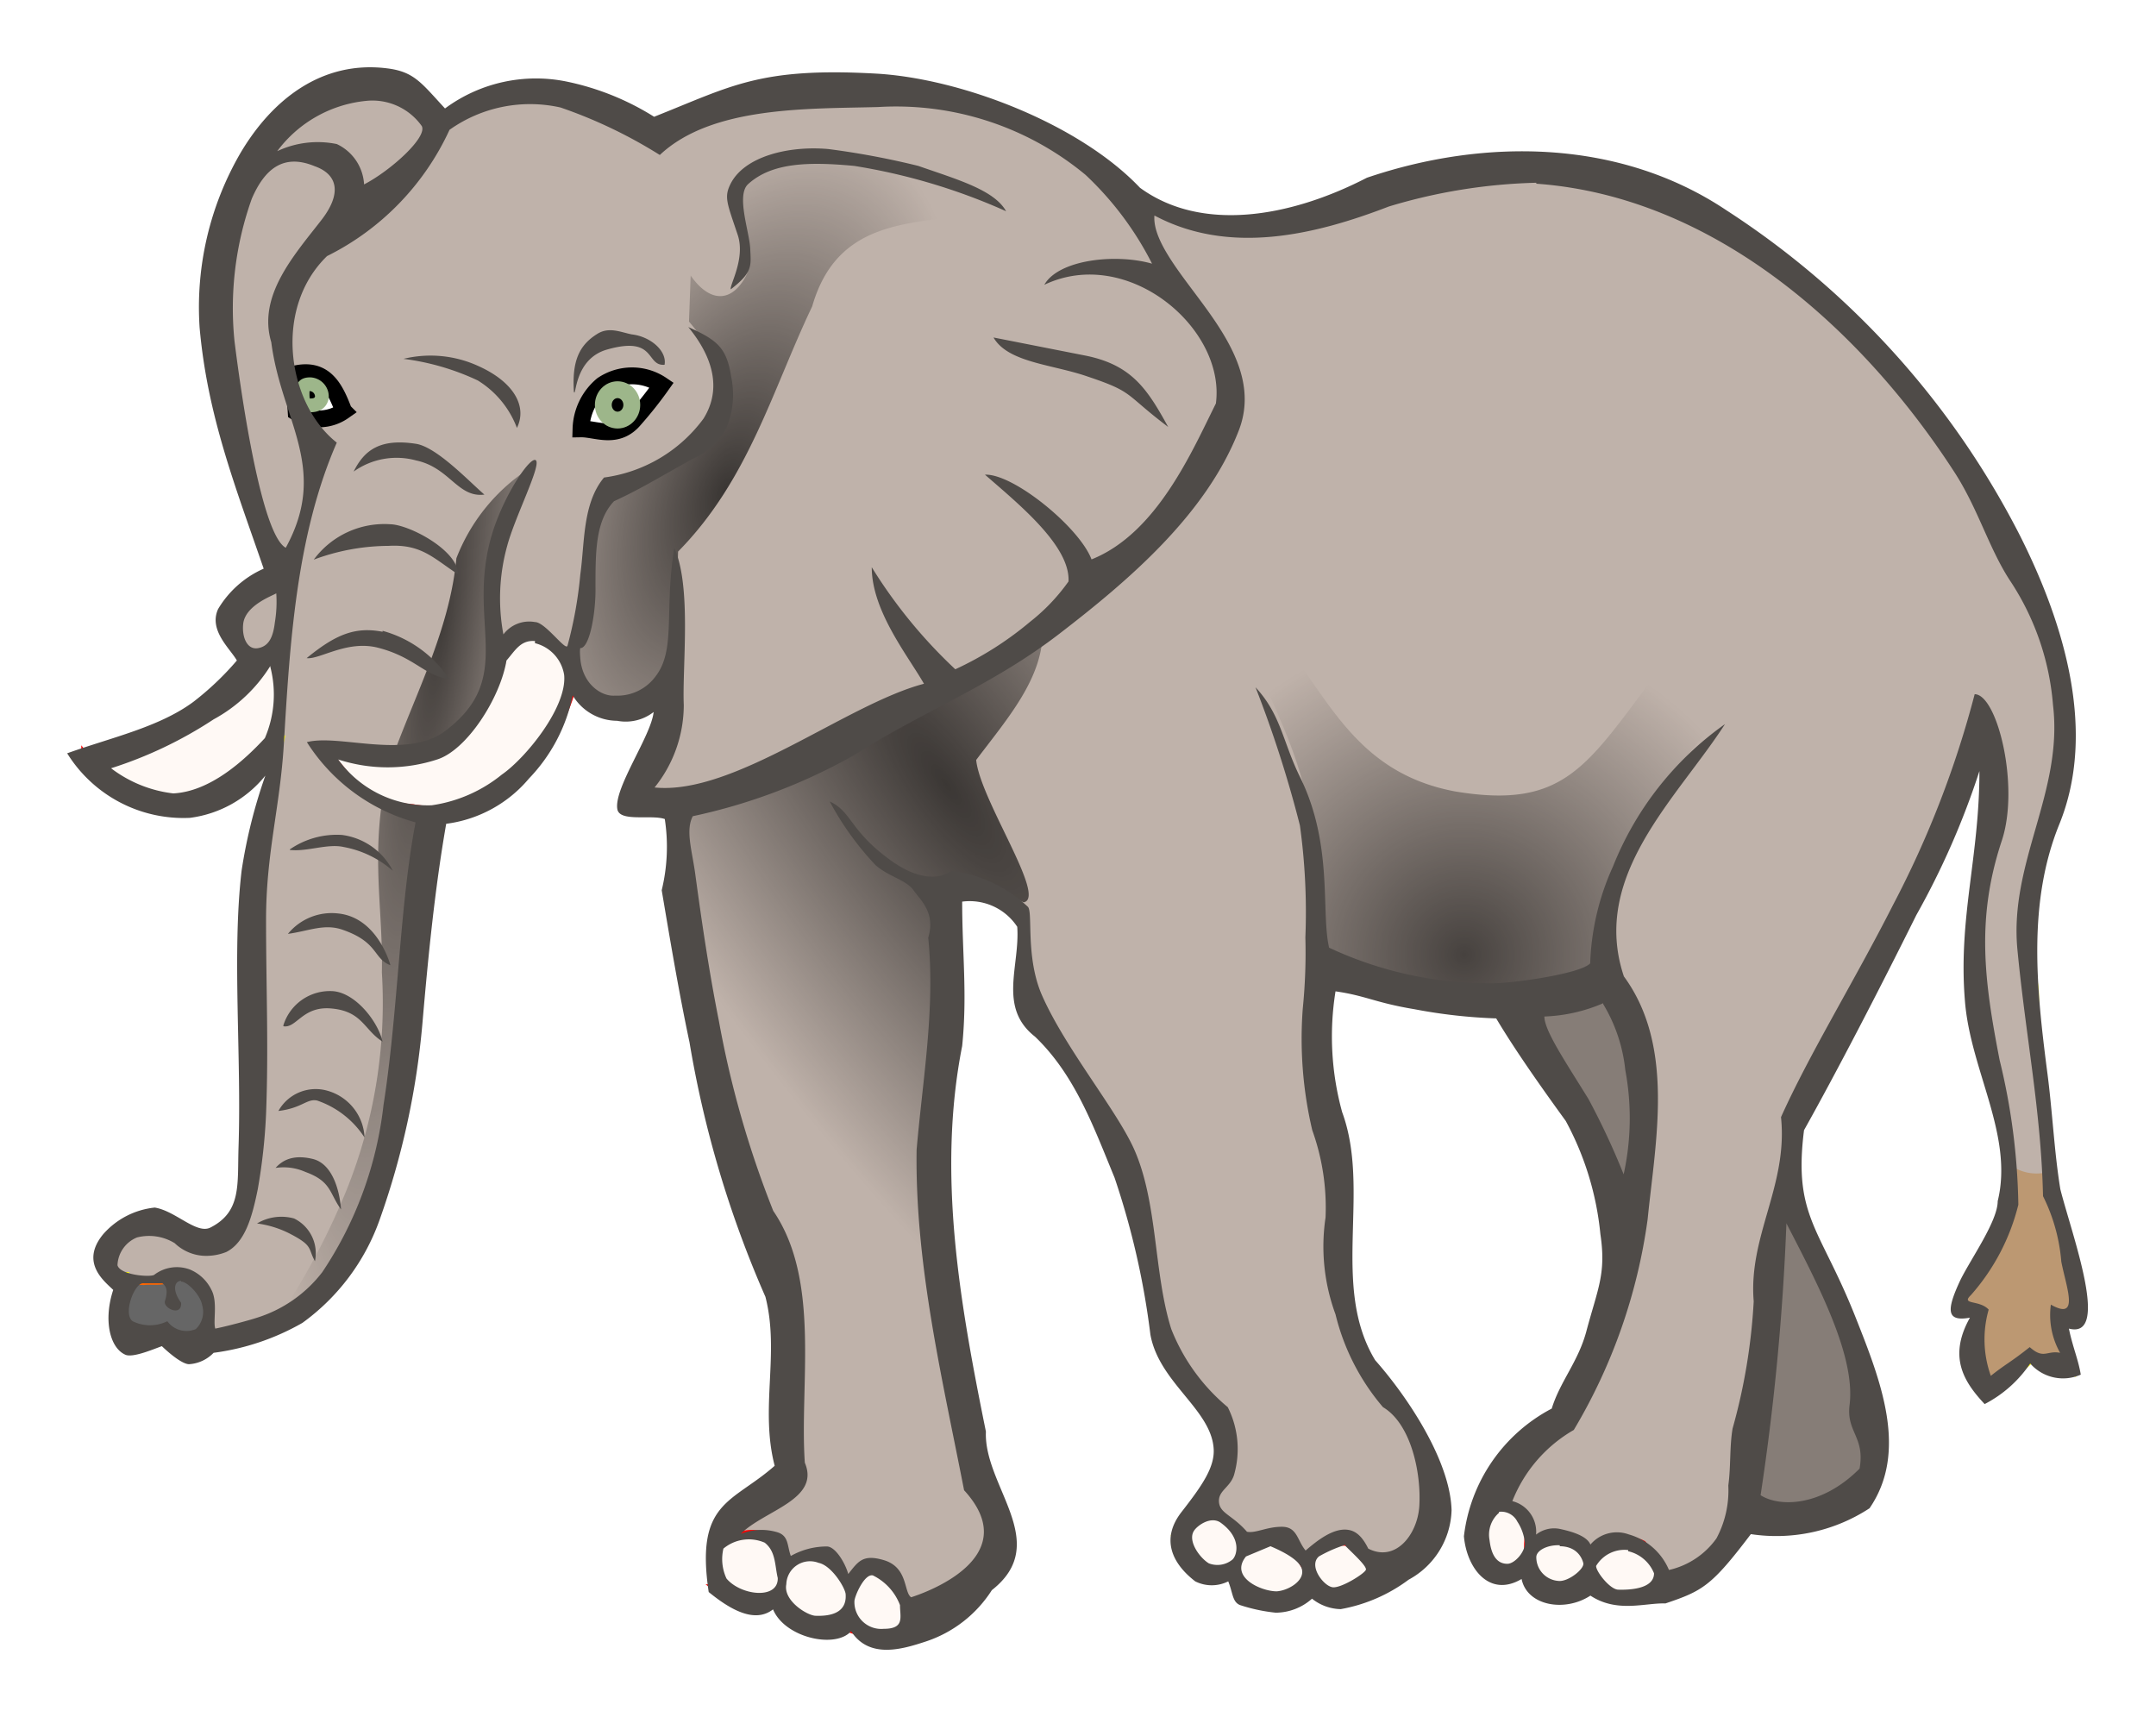 <svg id="svg2" xmlns="http://www.w3.org/2000/svg" xmlns:xlink="http://www.w3.org/1999/xlink" viewBox="0 0 90.84 72.36"><defs><style>.cls-1{fill:none;}.cls-2{fill:#bfb2aa;stroke:#ff0;stroke-width:0.35px;}.cls-3{fill:#bc9872;}.cls-10,.cls-11,.cls-12,.cls-13,.cls-14,.cls-4,.cls-9{opacity:0.49;isolation:isolate;}.cls-4{fill:url(#pattern6584);}.cls-5{fill:#666;stroke:#f60;}.cls-5,.cls-6{stroke-width:0.29px;}.cls-6,.cls-7{fill:#fff9f5;stroke:red;}.cls-7{stroke-width:0.35px;}.cls-8{fill:#fff;stroke:#000;stroke-width:0.71px;}.cls-9{fill:url(#pattern6005);}.cls-10{fill:url(#pattern6676);}.cls-11{fill:url(#pattern6768);}.cls-12{fill:url(#pattern6300);}.cls-13{fill:url(#pattern6208);}.cls-14{fill:url(#pattern6116);}.cls-15{fill:url(#radial-gradient);}.cls-16{fill:url(#radial-gradient-2);}.cls-17{fill:url(#radial-gradient-3);}.cls-18{fill-opacity:0.3;}.cls-19{fill:url(#radial-gradient-4);}.cls-20,.cls-21{stroke:#9db68a;stroke-linecap:round;stroke-linejoin:bevel;}.cls-20{stroke-width:0.71px;}.cls-21{stroke-width:0.58px;}.cls-22{fill:#4f4b48;}</style><pattern id="pattern6584" data-name="pattern6584" width="90.84" height="72.36" patternTransform="matrix(0.04, 0.03, 0.18, -0.28, 78.32, 544.81)" patternUnits="userSpaceOnUse" viewBox="0 0 90.84 72.36"><rect class="cls-1" width="90.84" height="72.36"/></pattern><pattern id="pattern6005" data-name="pattern6005" width="90.84" height="72.36" patternTransform="matrix(0.74, 0, 0, -0.72, 143.34, 551.57)" patternUnits="userSpaceOnUse" viewBox="0 0 90.84 72.36"><rect class="cls-1" width="90.84" height="72.36"/></pattern><pattern id="pattern6676" data-name="pattern6676" width="90.84" height="72.36" patternTransform="matrix(0.36, 0, 0, -0.5, 59.98, 612.2)" patternUnits="userSpaceOnUse" viewBox="0 0 90.84 72.36"><rect class="cls-1" width="90.84" height="72.36"/></pattern><pattern id="pattern6768" data-name="pattern6768" width="90.84" height="72.36" patternTransform="matrix(0.25, 0, 0, -0.36, 89.32, 534.17)" patternUnits="userSpaceOnUse" viewBox="0 0 90.84 72.36"><rect class="cls-1" width="90.84" height="72.36"/></pattern><pattern id="pattern6300" data-name="pattern6300" width="90.84" height="72.36" patternTransform="matrix(0.54, 0, 0, -0.65, 85.55, 614.51)" patternUnits="userSpaceOnUse" viewBox="0 0 90.84 72.36"><rect class="cls-1" width="90.84" height="72.36"/></pattern><pattern id="pattern6208" data-name="pattern6208" width="90.84" height="72.36" patternTransform="matrix(0.53, 0, 0, -0.59, 36.9, 647.47)" patternUnits="userSpaceOnUse" viewBox="0 0 90.84 72.36"><rect class="cls-1" width="90.84" height="72.36"/></pattern><pattern id="pattern6116" data-name="pattern6116" width="90.84" height="72.36" patternTransform="matrix(0.64, 0, 0, -0.64, 23.79, 632.31)" patternUnits="userSpaceOnUse" viewBox="0 0 90.84 72.36"><rect class="cls-1" width="90.84" height="72.36"/></pattern><radialGradient id="radial-gradient" cx="307.06" cy="-796.67" r="11.05" gradientTransform="matrix(0.72, 0.29, 0.53, -1.34, 231.71, -1135.89)" gradientUnits="userSpaceOnUse"><stop offset="0" stop-opacity="0.7"/><stop offset="1" stop-opacity="0"/></radialGradient><radialGradient id="radial-gradient-2" cx="-182.2" cy="-657.63" r="9.66" gradientTransform="matrix(-1.11, 0.78, 2.37, 3.38, 1396.21, 2397.95)" gradientUnits="userSpaceOnUse"><stop offset="0" stop-opacity="0.69"/><stop offset="1" stop-opacity="0"/></radialGradient><radialGradient id="radial-gradient-3" cx="163.04" cy="-935.95" r="14.67" gradientTransform="matrix(0.94, 0.05, 0.05, -0.94, -44.78, -847.72)" gradientUnits="userSpaceOnUse"><stop offset="0" stop-opacity="0.63"/><stop offset="1" stop-opacity="0"/></radialGradient><radialGradient id="radial-gradient-4" cx="-459.2" cy="-711.96" r="6.38" gradientTransform="matrix(-0.79, -0.12, -0.75, 5.04, -878.1, 3559.45)" gradientUnits="userSpaceOnUse"><stop offset="0" stop-opacity="0.66"/><stop offset="1" stop-opacity="0"/></radialGradient></defs><title>elephant 11</title><g id="layer1"><path id="path6022" class="cls-2" d="M33,62l-.1-8.4c-2.51-3.21-2.4-7.6-3.6-11.4l-.85-4.45.25-4h-2.3a8,8,0,0,0,1.9-4.5c-2,1.1-3.42,1-4.25-.7-.22,2.08-2.57,5.59-6,6L16.48,47.52c-.9,2.67-1.22,5.65-3.65,7.55a6.36,6.36,0,0,1-4.3,1.4c-.42.89-1.12.24-1.8-.3-1.56.9-1.43-.08-1.9-.4l.4-2c-1.17,0-.67-.93-.6-1.6l1.8-.8,2,1c1.17.49,1.71-1.11,2.1-2.3.07-4.77.14-9.27.2-14.4l1-4.2c-1,.89-1.66,2-3.4,2.4A4.27,4.27,0,0,1,3.83,32c3-.69,5.58-1.81,7.1-4.1-.79-.2-1.07-.92-1.5-1.5a3.37,3.37,0,0,1,2.4-2.2,35.28,35.28,0,0,1-3-11c-.12-2.57,1.25-4.77,2.1-7.1,1.37-1,.64-2.2,4.6-2.8a3,3,0,0,1,2.8,1.9A11.46,11.46,0,0,1,23,3.57l4.6,1.9c2.34-.78,4.25-1.74,8.1-1.9,3.46,0,6,1.13,8.7,2.1,1.4,1,2.51,2.53,4.2,2.9a6.38,6.38,0,0,0,5,.8L63.08,7c3.49-.41,6.23.79,8.65,1.85,3.47,2.28,7.11,5,9.6,8.55l4.3,7.3a20,20,0,0,1,1.4,6.8c-.39,1.74-.88,3.19-1.15,5.05-.89,2.23-.2,4.32-.15,5.25a52.56,52.56,0,0,0,.9,8.6l1.1,4.4c.16,1-.53.75-1,.8l.5,2.15-1.6-.55-1.8,1.6c-.49-.36-.72-1.05-.55-3.4l-.75-.4a10.61,10.61,0,0,0,2.2-5.8l-1.3-6.9a15.91,15.91,0,0,1,.3-6.9c1.16-2.31,0-3.48,0-5.2-1.61,6-5.19,11.44-8,17.1-.53,1.47-.17,2.58-.1,3.8,1.22,2.75,2.79,5.15,3.4,8.5-.13,1.15.25,2.12-.6,3.5a6.65,6.65,0,0,1-4.7.7l-1.5,1.9a3.57,3.57,0,0,1-2.5,1.4,2.83,2.83,0,0,1-2.8-.4c-1.49,1-2.13.19-2.7-.7-.7,0-1.4,1.26-2.1-1.3.21-1.46,1-3.07,3.9-5.2,1.06-2.47,2.24-4.8,2.4-8.3a34.54,34.54,0,0,0-5.1-9.1c-3.9.67-5.31-.62-7.5-1.3l-.4,5,1.1,4.6-.1,4.5c.75,1.35.71,3.26,2.3,4,.87,1.47,1.94,2.46,1.7,4.7a4.29,4.29,0,0,1-2.1,3.2,3.51,3.51,0,0,1-3.2.2c-1.85,1-2.62.18-3.3-.8-1.6.62-1.84-.59-2.3-1.5l1.5-2.2c1-1.16.41-2.33-.4-3.5-1.11-.91-1.71-3.08-2.3-5.3a16.58,16.58,0,0,0-2.9-8.2l-2.3-3.8V38.62c-1.07-.75-2.19-1.47-3.2-1.1l-.6,11.75L41,60.67l1.3,4.1c-.1,1.42-1.37,2.25-2.2,3.3l-1.75.75c-1.13.69-2,0-2.65-.55a2.24,2.24,0,0,1-3-.8c-1.31.3-2.44.28-2.7-1.4.18-1.11.37-2.14.8-2.2Z"/><path id="path6011-9" class="cls-3" d="M84.68,49.07a1.87,1.87,0,0,0,1.65.3L87.63,55c.2.86-.42.57-.85.55-.07.26.06.83.65,2.15-.61.26-1.23,0-1.85-.6l-1.8,1.5c-1.34-1.15-.57-2.25-.45-3.4l-.8-.1.15-.6A8.52,8.52,0,0,0,84.68,49.07Z"/><path id="path6011" class="cls-4" d="M84.68,49.07a1.87,1.87,0,0,0,1.65.3L87.63,55c.2.86-.42.57-.85.55-.07.26.06.83.65,2.15-.61.26-1.23,0-1.85-.6l-1.8,1.5c-1.34-1.15-.57-2.25-.45-3.4l-.8-.1.15-.6A8.52,8.52,0,0,0,84.68,49.07Z"/><path id="path7438" class="cls-5" d="M6.05,54c-1.34-.08-.93.91-1.2,1.5l.5,1,1.5-.3L8.1,57l.62-.9a3.63,3.63,0,0,0-.07-1.75,1.86,1.86,0,0,0-1.45-.6c-.12.34-.73.2-1.15.25Z"/><path id="path7406-4-2" class="cls-6" d="M62.27,63.8l0,2c.91.71,1,.27,1.8.2.88.39.1,1.74,2.9.7a3.59,3.59,0,0,0,3,.35c.05-.82-.14-1.09-.75-2a1.86,1.86,0,0,0-2.35.65c-.06-1-.6-.82-1-.9s-.78.06-1.5.45c-.08-.43.34-1.45-.5-1.75C63.27,63.29,63.05,63.56,62.27,63.8Z"/><path id="path7406" class="cls-6" d="M30.2,65l-.05,1.9a3.07,3.07,0,0,0,2.45.6c.9.38,1.12,1.44,2.85,1a4.18,4.18,0,0,0,2.95.2,6.59,6.59,0,0,0-.85-2.45c-.76-.59-1.39-.6-1.75.55l-.95-1.3A2.7,2.7,0,0,0,33,66c-.08-.43,0-1-.8-1.3C31.5,64.45,31,64.76,30.2,65Z"/><path id="path7406-4" class="cls-6" d="M49.92,64.1l-.25,1.45c.91.71,1.38,1,2.15.9.85.83,1.48,1.39,3.2.55a4,4,0,0,0,2.9-.35c0-.82-.24-.59-.55-1.4a1.48,1.48,0,0,0-2.3.9l-.85-1.4a2.1,2.1,0,0,0-1.75.25,3.31,3.31,0,0,0-.9-1C50.92,63.69,50.7,63.85,49.92,64.1Z"/><path id="path7404" class="cls-7" d="M10.9,27.86c-1.59,2.37-4.56,3.06-7.3,4.05A5.73,5.73,0,0,0,7,34a8.5,8.5,0,0,0,4.6-2.3l.35-4.1Z"/><path id="path7402" class="cls-7" d="M13.5,31.56a9,9,0,0,0,5.1-.2c1.68-.82,1.77-2.23,2.5-3.4-.35-.73.54-1.08,1.5-1.4,1.09.73,1.61,1.53,1.5,2.4a7.55,7.55,0,0,1-3.2,4.4,4.86,4.86,0,0,1-3.5.7C14.78,33.88,14.7,32.44,13.5,31.56Z"/><path id="path4271" class="cls-8" d="M24.48,18.07a2.5,2.5,0,0,1,.9-1.85,2.23,2.23,0,0,1,2.5,0,17.18,17.18,0,0,1-1.15,1.45C26,18.54,25.11,18.06,24.48,18.07Z"/><path id="path4273" class="cls-8" d="M12.38,15.77c1.29-.32,1.73.57,2.1,1.55a1.8,1.8,0,0,1-2,.05Z"/><path id="path4523" class="cls-9" d="M52.84,25.71c2.83,2.55,3.6,6.74,8.49,7.64,4.6.76,5.53-1.08,8.48-5,2.48-1.73,4.4-2.41,5.94-2.4-2.64,4.1-6.62,6.86-7.92,12.3l-.22,3.05c-5.69,1.5-8.28.55-12.08-.79a21.84,21.84,0,0,0-.34-6.24c-.58-3-1.66-4.61-2.49-6.91C52.21,26.2,52,25.33,52.84,25.71Z"/><path id="path6007" class="cls-10" d="M63.16,42.4c2.1,2.79,4.2,5.55,5.38,9.9l.79-6.65c-.63-2.33-1.16-3.9-1.92-4.24Z"/><path id="path6009" class="cls-11" d="M75.13,50.37c-.71,4.57-1.25,8.4-1.75,13.15,1.21.46,2.11.79,5-.7.53-.83.53-2.19.55-3.9C77.71,56.06,77,53,75.13,50.37Z"/><path id="path6013" class="cls-12" d="M43.93,26.47c-2,1.9-4.06,2.39-6.1,3.15-3,2-6.22,2.76-9.35,4l.65,7c3.09,7.47,7.82,8.9,10.75,14.15a18,18,0,0,1-.35-8.9,38.32,38.32,0,0,0,.25-8.95c.89-.14.36-1,3.15.25,1-.19-1.64-3.48-1.75-5.1C42.44,30.28,44,28.53,43.93,26.47Z"/><path id="path6015" class="cls-13" d="M42,8.81c-2.91.76-6.6,0-7.78,4.1-1.68,3.52-2.68,7.32-5.65,10.33l-.15,5.51c-.54.71-2.59,2.63-4.1-.28L25,22.88c.18-.91.13-1.92,1.2-2.47a9.25,9.25,0,0,0,2.48-1.27c1-.36,3.3-2.13.35-5.59l.07-1.94c.8,1.15,1.73,1.16,2.34,0,.44-.91-.54-3.14-.36-3.89C35,5,41,7.85,42,8.81Z"/><path id="path6017" class="cls-14" d="M22.18,19.82a7.9,7.9,0,0,0-2.95,3.7c-.28,3-1.71,5.67-2.72,8.46a8.42,8.42,0,0,0,2.1-.28l0-.33c.6,0,1.39-1.18,2.25-2.9,0-1.48-.36-3.1.05-4.45C20.86,22.56,21.77,21.29,22.18,19.82Zm-6.09,14c-.38,2.7.05,4.72,0,7.15a21.13,21.13,0,0,1-1.5,9.2A30,30,0,0,1,12,55.12c.48.22,1.34.36,3-2.75a18.91,18.91,0,0,0,1.95-5.55l1.45-12.1,0-.44a6.45,6.45,0,0,1-2.33-.46Z"/><path id="path6015-5" class="cls-15" d="M42,8.81c-2.91.76-6.6,0-7.78,4.1-1.68,3.52-2.68,7.32-5.65,10.33l-.15,5.51c-.54.71-2.59,2.63-4.1-.28L25,22.88c.18-.91.13-1.92,1.2-2.47a9.25,9.25,0,0,0,2.48-1.27c1-.36,3.3-2.13.35-5.59l.07-1.94c.8,1.15,1.73,1.16,2.34,0,.44-.91-.54-3.14-.36-3.89C35,5,41,7.85,42,8.81Z"/><path id="path6013-5" class="cls-16" d="M43.93,26.47c-2,1.9-4.06,2.39-6.1,3.15-3,2-6.22,2.76-9.35,4l.65,7c3.09,7.47,7.82,8.9,10.75,14.15a18,18,0,0,1-.35-8.9,38.32,38.32,0,0,0,.25-8.95c.89-.14.56-.18,3.35,1.1,1-.19-1.84-4.33-2-6C42.44,30.28,44,28.53,43.93,26.47Z"/><path id="path4523-2" class="cls-17" d="M52.84,25.71c2.83,2.55,3.6,6.74,8.49,7.64,4.6.76,5.53-1.08,8.48-5,2.48-1.73,4.4-2.41,5.94-2.4-2.64,4.1-6.62,6.86-7.92,12.3l-.22,3.05c-5.69,1.5-8.28.55-12.08-.79a21.84,21.84,0,0,0-.34-6.24c-.58-3-1.66-4.61-2.49-6.91-.49-1.21-.69-2.08.14-1.7Z"/><path id="path6009-0" class="cls-18" d="M75.13,50.37c-.71,4.57-1.25,8.4-1.75,13.15,1.21.46,2.11.79,5-.7.53-.83.53-2.19.55-3.9C77.71,56.06,77,53,75.13,50.37Z"/><path id="path6007-3" class="cls-18" d="M63.16,42.4c2.1,2.79,4.2,5.55,5.38,9.9l.79-6.65c-.63-2.33-1.16-3.9-1.92-4.24Z"/><path id="path6017-2" class="cls-19" d="M22.18,19.82a7.9,7.9,0,0,0-2.95,3.7c-.28,3-1.71,5.67-2.72,8.46a8.42,8.42,0,0,0,2.1-.28l0-.33c.6,0,1.39-1.18,2.25-2.9,0-1.48-.36-3.1.05-4.45-.07-1.46.84-2.73,1.25-4.2Zm-6.09,14c-.38,2.7.05,4.72,0,7.15a21.13,21.13,0,0,1-1.5,9.2A30,30,0,0,1,12,55.12c.48.22,1.34.36,3-2.75a19.2,19.2,0,0,0,1.95-5.55l1.45-12.1,0-.44a6.45,6.45,0,0,1-2.33-.46Z"/><ellipse id="path8414" class="cls-20" cx="26.02" cy="17.06" rx="0.6" ry="0.64"/><path id="path8414-0" class="cls-21" d="M13.56,16.76c-.06.23-.22.32-.49.32s-.32-.18-.32-.46,0-.43.32-.43A.52.52,0,0,1,13.56,16.76Z"/><path id="path4168" class="cls-22" d="M27.56,4.92a11.17,11.17,0,0,0-3.67-1.48,6.44,6.44,0,0,0-5.14,1.13c-1-1.08-1.3-1.55-2.44-1.69-2.71-.34-4.82,1.27-6.18,3.57A12.94,12.94,0,0,0,8.41,13.8c.33,3.71,1.49,6.65,2.7,10.16a4.22,4.22,0,0,0-1.92,1.7c-.41.9.51,1.67.79,2.17a12.21,12.21,0,0,1-1.83,1.74c-1.44,1.07-3.48,1.51-5.32,2.17A5.77,5.77,0,0,0,8,34.46a4.88,4.88,0,0,0,3.18-1.78,21.94,21.94,0,0,0-1,4c-.41,3.49,0,7.8-.13,11.67-.05,1.56.13,2.7-1.18,3.37-.59.3-1.47-.7-2.35-.84A3.35,3.35,0,0,0,4.35,52c-1,1.21.07,2,.42,2.35-.41,1.24-.16,2.43.51,2.73.31.14,1.15-.22,1.54-.36.28.27.84.75,1.14.76A1.57,1.57,0,0,0,9,57a10.18,10.18,0,0,0,3.74-1.26A9.11,9.11,0,0,0,16,51.38,33.22,33.22,0,0,0,17.8,43.1c.24-2.79.52-5.64,1-8.39a5.46,5.46,0,0,0,3.49-1.91,7.09,7.09,0,0,0,1.84-3.5A2.19,2.19,0,0,0,26,30.37,1.91,1.91,0,0,0,27.54,30c-.1,1-1.68,3.2-1.53,4.09.09.56,1.43.22,2,.42a7.73,7.73,0,0,1-.13,3c.36,2.13.72,4.28,1.17,6.4a45.11,45.11,0,0,0,3.2,10.73c.61,2.38-.24,4.7.39,7.12-1.79,1.58-3.35,1.49-2.78,5.32.73.59,1.87,1.39,2.71.73.5,1.2,2.63,1.67,3.29.92.77,1.19,2.18.75,3.13.44A5.25,5.25,0,0,0,41.79,67c2.55-2-.35-4.37-.25-6.68-1.08-5.33-2.07-10.83-1-16.25.22-2.18,0-3.89,0-6.08a2.4,2.4,0,0,1,2.32,1.06c.12,1.66-.82,3.4.75,4.63,1.69,1.62,2.47,3.81,3.35,5.94a33.23,33.23,0,0,1,1.51,6.61c.36,2,2.5,3.12,2.66,4.74.09.82-.48,1.62-1.35,2.74s-.42,2.15.58,2.92a1.55,1.55,0,0,0,1.39,0c.2.49.17.87.5,1a7.17,7.17,0,0,0,1.5.32,2.32,2.32,0,0,0,1.53-.59,2,2,0,0,0,1.21.44,6.77,6.77,0,0,0,2.86-1.24,3.44,3.44,0,0,0,1.81-2.93c-.06-2.11-1.89-4.82-3.22-6.32-1.89-3.12-.17-7.13-1.39-10.45a12,12,0,0,1-.28-5.09c1.27.18,1.68.48,3.31.75a22.28,22.28,0,0,0,3.46.39c.85,1.43,2.06,3.12,2.93,4.32A12.54,12.54,0,0,1,67.43,52c.25,1.67-.11,2.29-.59,4.09-.34,1.28-1.11,2.12-1.46,3.26a7,7,0,0,0-3.7,5.38c.12,1.36,1.08,2.6,2.43,1.8.23,1.13,1.82,1.41,2.9.7,1.12.74,2.3.3,3.16.33,1.57-.53,1.94-.73,3.6-2.92a7.17,7.17,0,0,0,5-1.09c1.64-2.39.48-5.35-.57-8-1.5-3.81-2.65-4.28-2.19-7.93,1.35-2.41,3.13-5.84,4.73-9.06a33.48,33.48,0,0,0,2.66-6.07c0,3.63-.9,6.19-.61,9.69.23,2.92,2.06,5.66,1.38,8.43,0,.84-1.12,2.41-1.57,3.32C82,55.21,82,55.7,83,55.52c-.93,1.66-.25,2.71.62,3.64a5.17,5.17,0,0,0,1.92-1.71,1.84,1.84,0,0,0,2.13.47c-.1-.63-.34-1.16-.5-1.94,1.77.46.13-3.94-.36-5.87-.26-1.58-.33-3.28-.56-5-.45-3.49-.82-7.1.52-10.39,1.58-3.9.2-8.45-1.65-12.13A35.57,35.57,0,0,0,72.74,8.86c-4.48-3-10.18-3.06-15.15-1.37-3.29,1.7-7,2.29-9.56.42C45.48,5.22,40.5,3.3,36.89,3.1c-4.9-.27-6.07.53-9.33,1.82ZM37,4.51a12.5,12.5,0,0,1,8.74,2.86,13.46,13.46,0,0,1,2.8,3.74C47,10.67,44.6,10.94,44,12c3.51-1.67,7.65,1.83,7.23,5-1,2-2.48,5.47-5.24,6.57-.51-1.35-3.29-3.62-4.49-3.57,1.41,1.23,3.6,3,3.52,4.5A8.14,8.14,0,0,1,43.4,26.2a14.05,14.05,0,0,1-3.15,2,21.05,21.05,0,0,1-3.52-4.3c0,1.85,1.54,3.75,2.2,4.91-3.27.86-8,4.71-11.35,4.37a5.55,5.55,0,0,0,1.23-3.47c-.07-1.62.34-5-.4-6.62-.43,2.62.08,4.29-.79,5.41a2,2,0,0,1-1.71.81c-.62.05-1.57-.6-1.46-2,.4,0,.66-1.52.64-2.58,0-1.48,0-2.79.78-3.61,1.14-.53,1.68-.88,3.34-1.8A2.87,2.87,0,0,0,30.62,18a3.66,3.66,0,0,0,.19-2.11c-.19-1.22-.56-1.55-1.81-2.11,1.14,1.39,1.36,2.71.64,3.86a6.22,6.22,0,0,1-4.19,2.48c-.91,1.09-.81,2.74-1,4.09a17.5,17.5,0,0,1-.54,3c-.08.23-.94-1-1.37-1a1.36,1.36,0,0,0-1.33.52A8.26,8.26,0,0,1,21.37,23c.32-1.2,1.4-3.31,1.22-3.59s-1.3,1.33-1.83,3c-1.2,3.82,1.11,6.13-2.1,8.46-1.66,1.11-4.4.05-5.73.4a7.88,7.88,0,0,0,4.58,3.38c-.67,3.45-.73,7.93-1.35,11.9a15.83,15.83,0,0,1-2.58,7.05,5.56,5.56,0,0,1-2.78,1.93c-.3.1-1.27.36-1.73.45-.1-.3.11-1.12-.16-1.63A1.76,1.76,0,0,0,8,53.49a1.57,1.57,0,0,0-1.51.23c-.21.1-1.43,0-1.54-.41a1.32,1.32,0,0,1,.82-1.17,2.06,2.06,0,0,1,1.59.24,1.93,1.93,0,0,0,1.18.53,2.27,2.27,0,0,0,1-.16c.8-.41,1.09-1.51,1.32-2.64a24.32,24.32,0,0,0,.35-3.17c.11-2.82,0-5.35,0-8.18s.59-4.73.75-7.42c.25-4.19.52-8.78,2.23-12.69C12.1,17,11.5,13,13.78,10.79a11.12,11.12,0,0,0,5.16-5.32,5.86,5.86,0,0,1,4.68-.94,20.22,20.22,0,0,1,4.18,2C30,4.46,34.06,4.59,37,4.51ZM15.43,4.25a2.55,2.55,0,0,1,2.34,1.06c.25.47-1.31,1.88-2.43,2.46a2,2,0,0,0-1.15-1.7,4,4,0,0,0-2.51.3A5.32,5.32,0,0,1,15.43,4.25ZM13.25,7c1,.35,1.16,1.17.27,2.3-1.16,1.49-2.67,3.18-2.09,5.12.42,3.29,2.45,5.3.61,8.66-1-.54-1.84-6.14-2.16-8.71a13.73,13.73,0,0,1,.73-6C11.15,7.12,11.94,6.46,13.25,7ZM34.9,6.28c-1.7-.15-3.51.32-4.1,1.43-.31.59-.17.83.28,2.18.34,1-.35,2.13-.29,2.3.94-.72.85-1,.82-1.71S31,8.21,31.53,7.75c1-.9,2.53-.94,4.46-.76a25.43,25.43,0,0,1,6.4,1.91c-.5-.9-2.07-1.34-3.7-1.91A33.91,33.91,0,0,0,34.9,6.28ZM64.73,7.74c7.54.54,13.77,6.19,17.64,12.19,1,1.56,1.45,3.24,2.37,4.61A11.07,11.07,0,0,1,86.5,29.7C86.94,33.37,84.65,36.33,85,40S86,46.82,86.08,50.4a7.53,7.53,0,0,1,.77,2.76c.22,1.12.78,2.5-.44,1.81A3.23,3.23,0,0,0,86.8,57c-.56-.11-.69.29-1.28-.24-.83.66-1,.7-1.64,1.21a4.57,4.57,0,0,1-.09-2.79c-.38-.42-1.19-.19-.75-.61a9,9,0,0,0,2-3.81,27.35,27.35,0,0,0-.79-6.1c-.64-3.3-1-5.94.09-9.23.77-2.3-.19-6.18-1.14-6.18a41.73,41.73,0,0,1-3.44,8.88c-1.63,3.21-3.52,6.27-4.72,8.94.3,2.89-1.38,5-1.15,7.76A24.7,24.7,0,0,1,73,60.19c-.13.77-.07,1.6-.18,2.4a4.28,4.28,0,0,1-.5,2.23,3.37,3.37,0,0,1-2,1.33,2.61,2.61,0,0,0-1.7-1.5,1.46,1.46,0,0,0-1.61.43c-.16-.4-.92-.58-1.29-.66a1.23,1.23,0,0,0-1,.24,1.33,1.33,0,0,0-1-1.41,6,6,0,0,1,2.59-3,23.55,23.55,0,0,0,3.11-8.87c.33-3.3,1.16-7.29-1-10.24C67,36.9,70.66,33.64,72.68,30.51a13.43,13.43,0,0,0-4.72,6A10.71,10.71,0,0,0,67,40.59c-.42.46-3.52.88-4.27.84A15.87,15.87,0,0,1,56,39.93c-.35-1.51.18-4.33-1.22-7.18-.73-1.47-.8-2.63-1.88-3.79a48.92,48.92,0,0,1,1.87,5.82A26.65,26.65,0,0,1,55,39.5a23.64,23.64,0,0,1-.11,3,16.82,16.82,0,0,0,.4,5.12,9.64,9.64,0,0,1,.56,3.68,8.26,8.26,0,0,0,.42,4.08,9.46,9.46,0,0,0,2,3.91c1.18.7,1.62,2.77,1.53,4.18-.08,1.19-1,2.37-2.15,1.78-.25-.51-.51-.72-.79-.78-.64-.14-1.36.44-1.85.86-.36-.43-.35-1-1-1s-1.09.28-1.47.21c-.62-.71-1.14-.77-1.18-1.25s.46-.61.63-1.13a3.93,3.93,0,0,0-.26-2.87A8.18,8.18,0,0,1,49.35,56c-.75-2.38-.56-5.35-1.58-7.61-.76-1.67-2.89-4.23-3.87-6.46-.71-1.63-.36-3.54-.6-3.73a5.8,5.8,0,0,0-3.2-1.51c-.71.48-1.67.23-2.64-.49-1.67-1.23-1.57-2-2.5-2.43a12.33,12.33,0,0,0,1.93,2.68c.55.49,1.29.62,1.6,1.06s.93.94.62,2c.3,3-.24,6-.49,8.94-.07,4.85,1.08,9.62,2,14.34,2.43,2.65-1.11,4.15-2.23,4.51-.32-.21-.12-1.27-1.17-1.57-.87-.25-1.06.06-1.48.59-.13-.47-.55-1.17-.91-1.16a3.07,3.07,0,0,0-1.51.4c-.16-.43-.08-.85-.57-1a2.34,2.34,0,0,0-1.54.07c1-1,3.36-1.44,2.7-3-.23-3.31.68-7.67-1.33-10.61a41.7,41.7,0,0,1-2.29-8c-.41-2.06-.72-4.15-1-6.22-.14-1-.41-1.82-.1-2.41A24,24,0,0,0,36,31.81c2.89-1.85,5.77-2.9,8.64-5.11s6.17-5,7.55-8.55c.7-1.79-.16-3.44-1.21-4.93s-2.43-3-2.34-4.14c3.15,1.68,6.74.83,9.88-.38a23.31,23.31,0,0,1,6.21-1ZM25.18,14.06c-.8.49-1.08,1.18-1,2.45.1.27,0-1.38,1.39-1.78,2.1-.6,1.62.7,2.43.64.11-.58-.59-1.19-1.38-1.28C26.16,14,25.67,13.76,25.18,14.06Zm20.63,1.8c2,.67,1.53.71,3.41,2.13-.87-1.58-1.52-2.6-3.45-3l-3.91-.77C42.47,15.28,44.34,15.35,45.81,15.86ZM17,15.12a10.39,10.39,0,0,1,3.13.91,4,4,0,0,1,1.65,2c.45-.92-.15-1.94-1.61-2.6A4.83,4.83,0,0,0,17,15.12Zm.53,3.58c-1.49-.23-2.17.24-2.63,1.17a3.11,3.11,0,0,1,2.63-.47c1.42.3,1.75,1.58,2.88,1.44-.63-.54-2-2-2.88-2.14Zm-1.07,3.39a3.7,3.7,0,0,0-3.24,1.49A9.13,9.13,0,0,1,16.37,23c1.39-.08,1.89.52,2.93,1.2C19.31,23.21,17.3,22.13,16.47,22.09ZM11.64,25a5.22,5.22,0,0,1-.06,1.23c-.07.59-.24,1-.71,1.08s-.69-.49-.62-1.05c.11-.76,1.21-1.15,1.39-1.26Zm4.48,1.62c-1.17-.23-2,.13-3.2,1.11.54.07,1.7-.77,3-.44,1.57.4,2,1.22,3,1.31A4.93,4.93,0,0,0,16.12,26.58Zm6.42.48a1.64,1.64,0,0,1,1.23,1.34c.13,1.36-1.63,3.51-2.63,4.2a6.05,6.05,0,0,1-2.95,1.29A4.66,4.66,0,0,1,14.25,32a6.73,6.73,0,0,0,4.17,0c1.26-.4,2.66-2.6,2.92-4.17.36-.41.59-.87,1.2-.82Zm-11.15,1a4.65,4.65,0,0,1-.23,3c-.87.94-2.3,2.25-3.86,2.33a5.35,5.35,0,0,1-2.62-1.06A17.49,17.49,0,0,0,9,30.31,6.43,6.43,0,0,0,11.39,28.06Zm.82,7.71c.72.09,1.59-.28,2.28-.12a4.33,4.33,0,0,1,2.06,1,2.81,2.81,0,0,0-2.14-1.51,3.48,3.48,0,0,0-2.2.61Zm-.09,3.54c.89-.12,1.55-.45,2.33-.17,1.51.53,1.26,1.2,2,1.49,0,0-.52-2-2.19-2.18a2.38,2.38,0,0,0-2.13.86Zm-.18,3.89c.55.1.8-.85,2-.75,1.33.11,1.39.9,2.18,1.4-.2-.87-1.17-2.09-2.13-2.13A2.05,2.05,0,0,0,11.94,43.2Zm55.61-.93a6.71,6.71,0,0,1,.93,2.78,11,11,0,0,1-.07,4.39,31.4,31.4,0,0,0-1.48-3.17c-1-1.62-1.86-2.89-1.86-3.48A6.84,6.84,0,0,0,67.55,42.27ZM11.73,46.81c1-.12,1.2-.53,1.63-.44a3.86,3.86,0,0,1,2,1.56,2.15,2.15,0,0,0-1.67-2A1.8,1.8,0,0,0,11.73,46.81Zm-.12,2.4a2.27,2.27,0,0,1,1.26.17c1.1.4,1,.89,1.5,1.58-.06-.8-.36-1.93-1.2-2.13S11.89,48.9,11.61,49.21Zm-.78,2.34a4.24,4.24,0,0,1,1.44.46c.93.49.7.59,1,1.13a1.63,1.63,0,0,0-.88-1.8A2,2,0,0,0,10.83,51.55Zm64.44,0c1.37,2.65,2.91,5.59,2.66,7.64-.15,1.15.66,1.35.42,2.69C76.77,63.47,75,63.52,74.18,63a102.3,102.3,0,0,0,1.09-11.5ZM7.63,54c.26,0,.81.55.89,1a1,1,0,0,1-.27,1,1,1,0,0,1-1.2-.33,1.66,1.66,0,0,1-1.46,0c-.43-.31.09-1.67.47-1.6h.78c.24.17.2.45.11.75s.72.68.68.07c-.43-.6-.23-.93,0-.92ZM63.16,63.7a.76.76,0,0,1,.77.41,2,2,0,0,1,.32.91c0,.39-.44.87-.74.87-.5,0-.69-.47-.75-1a1.22,1.22,0,0,1,.4-1.15Zm-11.74.45c.91.65.7,1.38.51,1.56a1,1,0,0,1-1,.16c-.39-.24-.89-.94-.63-1.36C50.43,64.29,51,63.87,51.42,64.15Zm14.29,1c.71,0,.94.47,1,.71s-.65.81-1.06.75a1,1,0,0,1-.92-1c0-.29.49-.53,1-.5Zm-12.18,0c.71.3,1.27.65,1.33,1,.09.47-.59.87-1.07.9-.66,0-2-.6-1.29-1.47Zm15.07.21a1.55,1.55,0,0,1,1.09.93c0,.7-1.16.7-1.51.69s-.94-.77-.93-1A1.39,1.39,0,0,1,68.6,65.31Zm-11.91-.22c.34.34.9.85.86,1s-1,.76-1.38.74-1.06-.9-.6-1.3A5.62,5.62,0,0,1,56.69,65.09ZM32.77,66.51c0,.9-1.57.71-2.16,0a1.93,1.93,0,0,1-.13-1.26A1.67,1.67,0,0,1,32.22,65c.47.37.42.94.55,1.49Zm1.72-.66c.55.11,1.12,1.05,1.14,1.32.06.82-.69.93-1.26.91-.34,0-1.38-.63-1.24-1.33A1,1,0,0,1,34.49,65.85Zm2.29.53a2.31,2.31,0,0,1,1.14,1.25c0,.51.21,1-.69,1A1.13,1.13,0,0,1,36,67.47C36,67.27,36.42,66.29,36.78,66.38Z"/></g></svg>